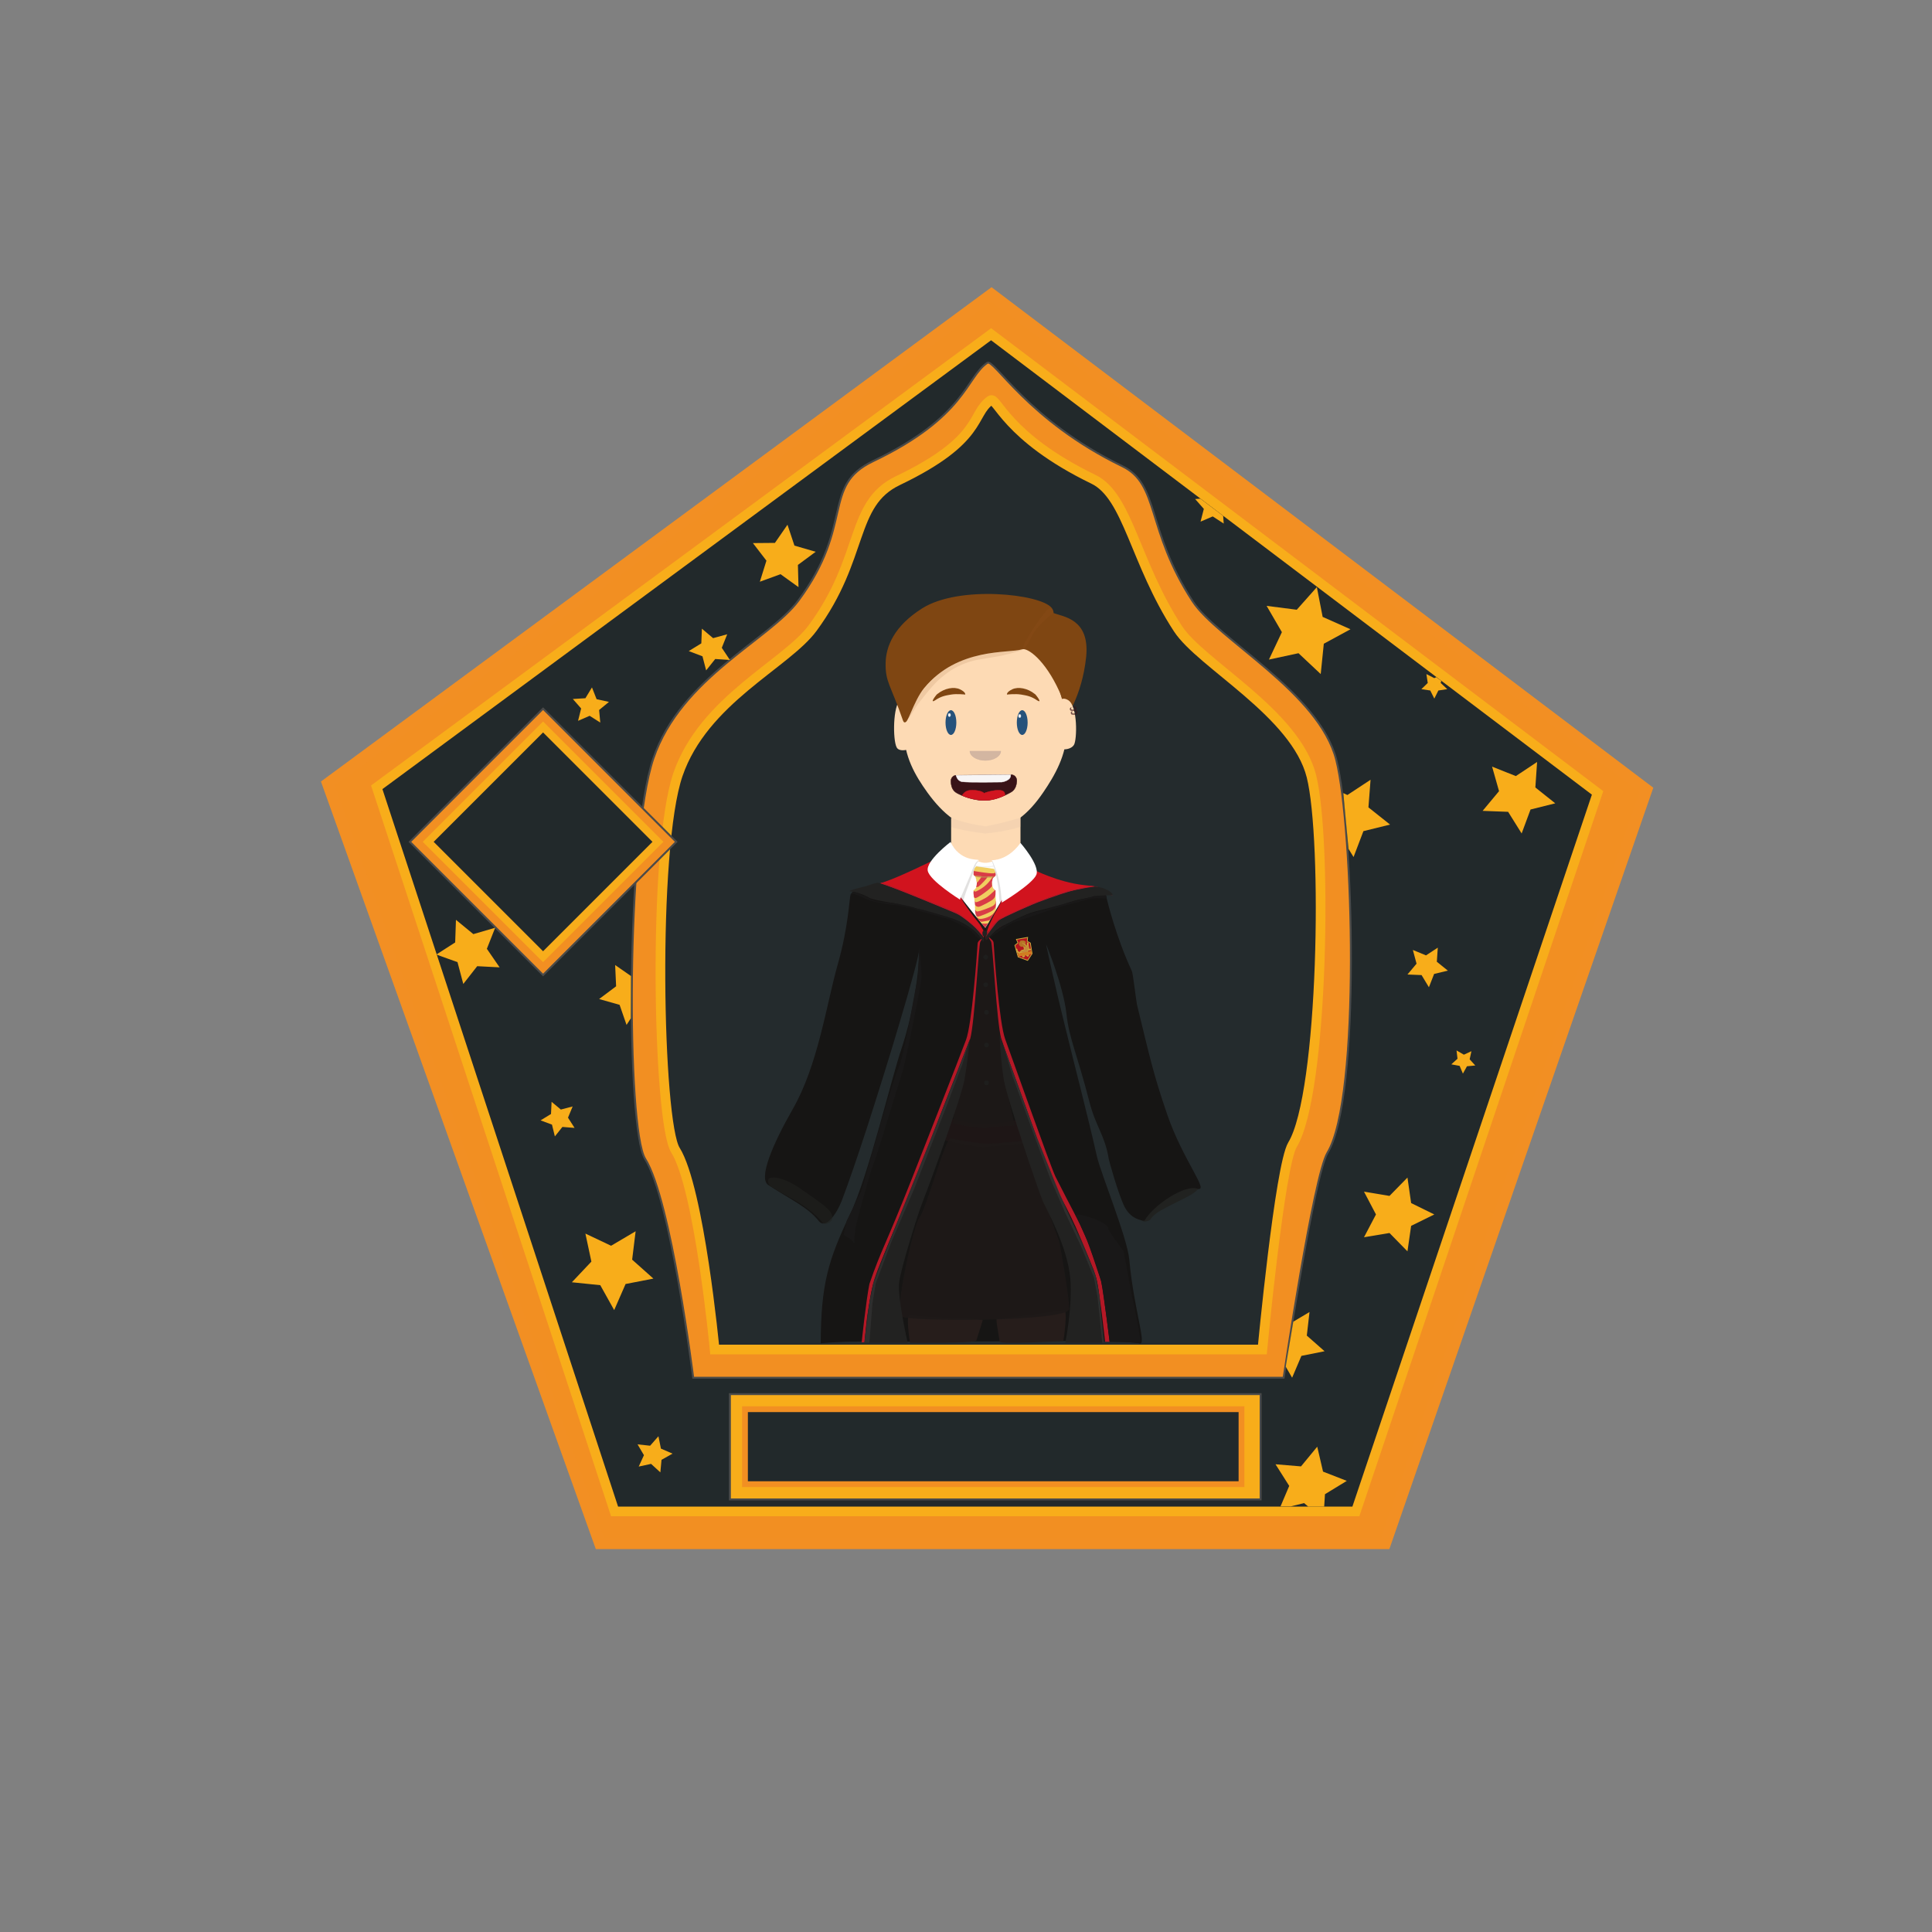 
<svg class='chococard' version="1.1" xmlns="http://www.w3.org/2000/svg" xmlns:xlink="http://www.w3.org/1999/xlink" x="0px" y="0px"
	 viewBox="0 0 1000 1000" style="enable-background:new 0 0 1000 1000;" xml:space="preserve">
<rect x="0" y="0" width="1000" height="1000" fill="#808080" stroke="none"/>
<style type="text/css">
	.st0{fill:#F28F22;stroke:#F28F23;stroke-width:6;stroke-miterlimit:10;}
	.st1{fill:#22292B;stroke:#F8AD1A;stroke-width:5;stroke-miterlimit:10;}
	.st2{fill:#F28F22;stroke:#4A4A49;stroke-miterlimit:10;}
	.st3{fill:#242B2D;stroke:#F8AD19;stroke-width:5;stroke-miterlimit:10;}
	.st4{fill:#F8AD1A;stroke:#4A4A49;stroke-miterlimit:10;}
	.st5{fill:#22292B;stroke:#F28F22;stroke-width:3;stroke-miterlimit:10;}
	.st6{fill:#F28F22;stroke:#4B4A49;stroke-miterlimit:10;}
	.st7{fill:#22292B;stroke:#F8AD1B;stroke-width:4;stroke-miterlimit:10;}
	.st8{fill:#F8AD1A;}
	.st9{fill:#212220;}
	.st10{fill:#161514;}
	.st11{fill:#261D1B;}
	.st12{fill:#1E1616;}
	.st13{opacity:0.88;fill:#1E1918;}
	.st14{opacity:0.86;fill:#1E1918;}
	.st15{fill:#D1131E;}
	.st16{fill:#B51826;}
	.st17{fill:#1C1B1A;}
	.st18{fill:#222221;}
	.st19{fill:#1E1E1C;}
	.st20{opacity:0.56;fill:#212220;}
	.st21{fill:#1E1E1D;}
	.st22{opacity:0.85;}
	.st23{fill:#D11520;stroke:#EDC441;stroke-width:0.4;stroke-miterlimit:10;}
	.st24{fill:#E2A040;stroke:#EDC441;stroke-width:0.4;stroke-miterlimit:10;}
	.st25{fill:#D18528;stroke:#D18529;stroke-width:0.4;stroke-miterlimit:10;}
	.st26{opacity:0.99;fill:#F28F23;}
	.st27{fill:#FDDAB4;}
	.st28{fill:#7F4612;stroke:#7F4612;stroke-miterlimit:10;}
	.st29{fill:#FFFFFF;}
	.st30{opacity:0.83;}
	.st31{fill:#D11520;}
	.st32{fill:#EDC440;}
	.st33{fill:#EDC440;stroke:#EDC441;stroke-miterlimit:10;}
	.st34{fill:#D11520;stroke:#D11520;stroke-miterlimit:10;}
	.st35{opacity:0.28;fill:#DDC2A8;}
	.st36{opacity:0.42;fill:#EAC8A7;}
	.st37{opacity:0.11;fill:#824716;}
	.st38{opacity:0.26;fill:#8E4D1B;}
	.st39{fill:#E2E1E0;}
	.st40{opacity:0.83;fill:#B71829;}
	.st41{opacity:0.74;fill:#B7192A;}
	.st42{fill:#B71829;}
	.st43{fill:#191818;}
	.st44{opacity:0.85;fill:#BF8651;}
	.st45{opacity:0.53;fill:#3A3A3A;}
	.st46{opacity:0.54;fill:#3A3A3A;}
	.st47{opacity:0.46;fill:#E2E1E0;}
	.st48{fill:#7F4612;}
	.st49{display:none;fill:#26527B;}
	.st50{fill:#391318;stroke:#391318;stroke-width:0.2;stroke-miterlimit:10;}
	.st51{fill:#D11520;stroke:#D11520;stroke-width:0.2;stroke-miterlimit:10;}
	.st52{fill:#F7F5F5;stroke:#F7F5F5;stroke-width:0.2;stroke-miterlimit:10;}
	.st53{display:none;fill:#491313;stroke:#491313;stroke-width:0.2;stroke-miterlimit:10;}
	.st54{display:none;fill:#F7F5F5;stroke:#F7F5F5;stroke-width:0.2;stroke-miterlimit:10;}
	.st55{opacity:0.67;fill:#BFA599;stroke:#BFA599;stroke-width:0.2;stroke-miterlimit:10;}
	.st56{fill:#26527B;}
	.st57{opacity:0.68;fill:#391318;}
</style>
<g id="Contour">
	<polygon class="st0" points="717,798.8 852.2,408.8 513.2,152.4 169.7,405.6 310.5,798.8 	"/>
	<polygon class="st1" points="701.8,782.3 826.9,410.4 513,173 195,407.5 318.1,782.3 	"/>
	<path class="st2" d="M511,187.8c3.4-2.4,21,29.8,69.9,53.5c19.3,9.3,12.2,32.8,36.4,69.9c12.8,19.7,65.6,47.1,74.4,82.3
		s12.8,174.6-4.6,203.2c-7.1,11.8-22.7,116.4-22.7,116.4H358.8c0,0-11.5-92.1-24.9-113.3c-9.7-15.5-9.9-165.6,4.3-207.3
		c14.3-41.8,60.2-61.5,75.1-81.7c29.1-39.4,11.8-59.3,38.6-72.1C500,215.7,500,195.3,511,187.8z"/>
	<path class="st3" d="M512.7,207.2c3.2-2.2,7.9,18.9,53.3,40.9c17.9,8.7,21.3,43,43.7,77.3c11.9,18.3,60.9,43.7,69.1,76.4
		s6.3,164.2-9.8,190.7c-6.6,10.9-15.6,106-15.6,106H369.9c0,0-7.9-83.5-20.3-103.2c-9.1-14.4-12-155.7,1.3-194.4
		s55.9-57.1,69.7-75.8c27-36.6,19.2-64.4,44.1-76.3C509.2,227.5,502.5,214.2,512.7,207.2z"/>
</g>
<g id="Cadre">
	<rect x="377.8" y="721.6" class="st4" width="274.7" height="54.5"/>
	<rect x="385.6" y="729.4" class="st5" width="257" height="38.8"/>
	
		<rect x="232.4" y="387" transform="matrix(0.707 -0.707 0.707 0.707 -225.757 326.432)" class="st6" width="97.5" height="97.5"/>
	
		<rect x="239.1" y="393.7" transform="matrix(0.707 -0.707 0.707 0.707 -225.757 326.432)" class="st7" width="84.1" height="84.1"/>
</g>
<g id="Calque_9">
	<polygon class="st8" points="297.4,583.8 291.1,583.3 287.2,588.2 285.7,582.1 279.8,579.9 285.2,576.6 285.5,570.3 290.3,574.3 
		296.4,572.7 294,578.5 	"/>
	<polygon class="st8" points="317.9,678.1 310.7,665.2 296,663.7 306.1,653 303,638.5 316.3,644.8 329,637.3 327.2,652 338.2,661.8 
		323.8,664.6 	"/>
	<polygon class="st8" points="739.6,511 735.8,504.7 728.5,504.4 733.2,498.8 731.3,491.7 738.1,494.5 744.2,490.5 743.7,497.8 
		749.4,502.4 742.3,504.1 	"/>
	<polygon class="st8" points="728.5,609.5 730.4,622.7 742.4,628.6 730.4,634.5 728.5,647.7 719.2,638.2 706,640.4 712.2,628.6 
		706,616.8 719.2,619 	"/>
	<polygon class="st8" points="683.6,348.9 672.1,338.1 656.8,341.4 663.5,327.2 655.6,313.6 671.2,315.6 681.6,303.9 684.6,319.3 
		699,325.7 685.2,333.2 	"/>
	<polygon class="st8" points="787.6,431.4 780.6,420.2 767.4,419.7 775.9,409.5 772.3,396.8 784.6,401.7 795.6,394.4 794.7,407.6 
		805,415.8 792.2,419 	"/>
	<polygon class="st8" points="393.3,301.1 396.7,290.2 389.7,281.1 401.1,281 407.6,271.6 411.2,282.4 422.2,285.6 413,292.4 
		413.3,303.9 404,297.2 	"/>
	<polygon class="st8" points="310.7,374 305.2,370.5 299.2,373.1 300.8,366.7 296.5,361.8 303,361.4 306.4,355.8 308.8,361.9 
		315.2,363.3 310.1,367.5 	"/>
	<polygon class="st8" points="377.8,341.6 370.2,341.1 365.5,347 363.6,339.7 356.5,337 363,333 363.3,325.4 369.1,330.3 
		376.4,328.3 373.6,335.3 	"/>
	<polygon class="st8" points="341.8,762.1 337,757.7 330.6,759.1 333.3,753.2 330,747.6 336.5,748.3 340.8,743.4 342.1,749.8 
		348.1,752.4 342.4,755.6 	"/>
	<polyline class="st8" points="226.1,493.9 235.6,487.8 236,476.1 245,483.5 256.3,480.2 252,491.1 258.6,500.7 247,500.1 
		239.8,509.3 236.8,498 226.2,494.2 	"/>
	<polyline class="st8" points="326.5,527.1 324.3,530.5 320.7,520.1 310.1,517.1 318.9,510.5 318.4,499.5 326.6,505.2 	"/>
	<polyline class="st8" points="669.4,684.1 677.8,679.1 676.4,691.3 685.6,699.4 673.6,701.8 668.8,713.1 665.5,707.4 	"/>
	<polyline class="st8" points="677.1,779.8 675,778 668.1,779.7 664.6,779.7 662.8,779.7 667.3,769.1 660.2,757.9 673.4,759 
		681.8,748.8 684.8,761.7 697.1,766.5 685.8,773.4 685.4,779.8 	"/>
	<polyline class="st8" points="695.3,410.5 697.4,411.5 709.4,403.6 708.3,417.9 719.5,426.8 705.7,430.2 700.6,443.6 698,439.4 	
		"/>
	<polyline class="st8" points="746,352.4 745.7,353.5 749.1,356.7 744.5,357.4 742.4,361.6 740.3,357.4 735.7,356.7 739,353.5 
		738.3,348.9 742.4,351 743.4,350.5 	"/>
	<polyline class="st8" points="633.1,267 633.4,271 627.7,267.3 621.4,270 623.1,263.4 618.6,258.3 621.3,258.1 	"/>
	<polygon class="st8" points="763.6,551.5 759.3,551.9 757.2,555.7 755.5,551.7 751.2,550.9 754.4,548 753.9,543.7 757.7,545.9 
		761.6,544.1 760.7,548.3 	"/>
</g>
<g id="Drawing_robe">
	<path class="st9" d="M595.3,631.4c2.5-3.8,5.3-4.9,19.4-12c4.5-2.3,9.8-6.9,1.9-5.5s-28.7,9.6-27.3,15.1S595.3,631.4,595.3,631.4z"
		/>
	<path class="st10" d="M535.4,450.5c0,0,7.3,11.8,15.5,11.3c5.6-0.3,20.1-5.9,21.6,1.7c0.5,2.7,5.3,21.9,13.3,39
		c0.7,1.5,2.3,15.9,2.7,17.5c6.8,27.9,8.5,36,15.6,56.7c8.3,24.3,22.7,40.9,15.3,38.5c-6.3-2-22.4,8.5-27,16.6c0,0-6.7,0.1-10.4-7.3
		c-3.3-6.7-7.9-23.5-8.1-24.6c-2.1-12.6-6.6-16.4-10-29.5c-6.6-25.7-10.5-32.7-11.9-45.6c-1.6-14.6-10.6-36.2-10.6-36.2
		S545,506,551.7,533c4.2,17.3,11.5,45.2,16,65.3c2,8.9,15.7,42.1,16.8,53.5c2.5,27.1,9.5,45.2,5.1,43.5c-0.9-0.4-15.3-1.3-36.6-1.2
		c-32.9,0.2-80.9,0.4-107.8,0.3c-12.4,0-20.4,0.9-20.4,0.9c0.1-30.5,3.9-43.2,15.1-66.6c9.7-20.1,21.4-70.7,27-86.8
		c9.9-30.6,8.8-54.8,9-51.5c0.2,2.6-4.4,19.3-10.7,40.4c-4.8,16.2-10.7,35-16.1,51.8c-5.2,16-10.1,30.3-13.5,39.1
		c-2.2,5.8-8.1,15.1-11.9,10.2c-5.5-6.9-12.9-10.1-26-18.5c-5.3-3.4,2.1-20.9,12.6-39.3c13.1-22.8,17.4-54,23.3-74.9
		c5.6-19.6,6-34.2,6.6-35.9c1.8-5.1,11.6-1.3,20.3-3.3c8.2-1.9,18.9-11.9,18.9-11.9"/>
	<path class="st11" d="M516,682.8c0,0,32.2-3.9,34.6-4.7c2.4-0.8-0.2,16-0.2,16s-32.8,1.9-33,0.3C517.3,692.9,515.1,681.8,516,682.8
		z"/>
	<path class="st12" d="M492.7,579c0,0-0.9,0.7-1.6,2c-0.7,1.3-2.5,7.3-2.5,8.7c0,1.1,12.7,3.1,16.9,3.9c1.3,0.2,2.5,0.3,3.8,0.2
		l20.7-1.9c0,0-1.6-12.9-2.8-12.5c-1,0.4-8.7,2-12.9,2.3c-1,0.1-10.9-0.2-11.8-0.3L492.7,579z"/>
	<path class="st11" d="M508.5,683c0,0-35.1-1.5-37.5-2.2c-2.4-0.8,0,14.2,0,14.2s34.2,0.4,34.4-1.2C505.7,692.3,509.4,682,508.5,683
		z"/>
	<path class="st13" d="M492.1,589.2c0,0,13.5,2.8,19.2,2.7c5.6-0.1,18-1.3,18-1.3s18.2,49.7,18.9,51.9c0.6,2.2,5.2,28.3,5.2,35
		s-84.1,6.8-87.2,3.8c-3.1-2.9,6.5-47.2,9.8-51.3C479.3,625.9,489.7,588,492.1,589.2z"/>
	<path class="st14" d="M493.5,581.6c0,0,12.6,2.8,18.3,2c5.7-0.8,13.5-1,13.5-1s-5.9-24.3-5.6-28.7c0.3-4.3-1.9-19.9-1.9-22.9
		s-3.7-35.6-3.7-35.6l-0.7-8.2c0,0-1.7-2.6-2-2.6c-0.4,0.1-4.9,1.7-5,2.6s-1.3,15.8-2.1,20.1c-0.8,4.3-1,25.9-2.3,28.2
		c-1.3,2.3-3.2,16.1-3.8,19.8S492.3,581.3,493.5,581.6z"/>
	<path class="st15" d="M481.8,445.9c0,0-16.3,8-23.8,10.5c-7.5,2.6-5.6-0.1-13.5,5c5.3,0.2,12.5,1.4,28.4,7.9
		c11,4.5,25.4,2,35.3,16.7c2.1,3.1,0.5-8.4,0.5-8.4L481.8,445.9z"/>
	<path class="st15" d="M535.1,450.2c0,0,12.6,6.4,25.7,7.9c10.7,1.2,6.3,0.5,15,5.2c-4.4-0.2-15.7-2.5-31.1,4.2
		c-14.9,6.5-27.1,9.5-33.7,18.5c-1.7,2.3,0-7.4,0-7.4l5.1-13.9L535.1,450.2z"/>
	<path class="st16" d="M513.6,486.6c0.4,0.4,0.7,1,0.7,1.6c0.4,6.2,2.9,41.3,6,49.7c3.4,9.2,23.3,65.5,26,71.1
		c8.6,17.1,11.8,22.3,15.4,30.7c2.5,5.8,5.2,14.4,8.2,23.3c1.8,9,4.4,31.5,4.4,31.5h-2.3c0,0-2.8-26.1-4.6-33
		c-0.9-3.6-4.5-12-8.2-20.8c-6.2-15.1-14.8-29.1-15.1-30.5c-0.5-2.3-25.4-70.7-25.9-72.7c-2.3-8.5-4.4-48.9-5.2-50.1
		C511.4,484.9,511.1,484.1,513.6,486.6z"/>
	<path class="st16" d="M506.7,487c-0.4,0.4-0.7,1-0.7,1.6c-0.4,6.2-2.9,41.3-6,49.7c-3.4,9.2-25.7,65.8-27.9,71.5
		c-7,17.7-10.7,26.3-14.3,34.7c-2.5,5.8-4.8,11.3-7.8,20.1c-1.8,9-4,30.2-4,30.2h1.5c0,0,2.3-25.2,4.9-31.3
		c0.9-3.6,3.3-9.6,6.9-18.5c6.2-15.1,14.6-33.8,14.9-35.3c0.5-2.3,27.4-70.1,28-72.1c2.3-8.5,4.4-48.9,5.2-50.1
		C508.9,485.2,509.2,484.4,506.7,487z"/>
	<path class="st17" d="M509,481.6c0,0,0.4,0.4,0.4,0.8c0,0.4,0.3-2.9-0.2-3.4c-0.5-0.6-4.9-6.4-5.5-7c-0.5-0.6-5.9-7-5.9-7
		s-0.5-0.2,0.3,1.1c0.7,1.2,5.1,7.4,5.9,8.4c0.9,1.1,3.4,4.1,3.7,4.9C508.1,480.1,509,481.6,509,481.6z"/>
	<path class="st18" d="M448.2,458.7c0,0-10.9,2.5-7.9,2.7c1.9,0.1,6.5,1.4,9.5,3.2c3.2,1.9,17.3,3,24.6,5.6c8.4,3,17.9,3.9,25.2,8.3
		c6.7,4.1,8.1,6.9,8.9,8.5c0.8,1.6,0.8-1.7,0.8-1.7s-7-9.6-15.7-13.1c-4.5-1.8-14.4-6-23.2-9.5c-8.2-3.3-15.4-6-16.4-5.8
		C452.1,457.3,448.2,458.7,448.2,458.7z"/>
	<path class="st18" d="M566,463.9c0.2-0.1,0.3-0.1,0.5-0.1c3.6-0.3,6.8-0.4,8.5-0.4c2.7,0.1-1.5-3.8-7.6-4.5
		c-4.3-0.5-19.1,3.7-24.5,5.7c-4.8,1.8-24.3,10-27.1,12.5c-2.8,2.6-6.2,7.7-5.6,9.4c0.3,0.9,5.1-5.7,8.2-7s11.3-6.1,16.9-7.6
		c5.6-1.5,13.3-3.2,18.8-5.1C559.3,465.1,563.6,464.9,566,463.9z"/>
	<path class="st19" d="M511,478.6c0,0-0.8,3.3-0.7,3.7s0.5,0,0.5,0s1-3.1,1.4-3.9s2.7-5.8,3.1-6.2c0.4-0.5,2.4-4.6,2.6-4.7
		s0.5-1.7-0.7-0.2c-1.2,1.5-6.4,10.9-6.4,11C510.8,478.4,511,478.6,511,478.6z"/>
	<path class="st18" d="M508.5,482.9c0,0-0.1,1.4,0.4,1.6c0.5,0.3,1.4,0.3,1.7-0.3c0.3-0.6,0.5-2.1,0.2-2.3c-0.3-0.3-1.6-0.4-2,0
		C508.5,482.3,508.5,482.9,508.5,482.9z"/>
	<path class="st20" d="M397.8,610.2c0,0-0.9,2.4,1.1,3.8c3.5,2.3,10.8,6.3,13.3,7.7c2.5,1.4,10.8,7.1,13.3,10.9
		c1.3,1.9,5.3,0.4,5.3-2.3c0-2.2-1-4.2-8.3-9.3c-6.8-4.8-11.5-8.4-16.3-10.2C402.1,609.2,399.1,609.1,397.8,610.2z"/>
	<path class="st18" d="M447.4,695h22.4c0,0-5.4-23.6-4.4-31.3c1-7.7,9.8-35.7,11.6-40.1s20.5-54.9,22.2-64.7c1.7-9.9,2.8-21,2.8-21
		l-20,51.1l-11.8,29.3l-15.9,39c-1.8,5-2.1,5.9-2.3,6.8c-0.8,3.6-2.8,13.7-3.5,20.3C447.6,692.5,447.4,695,447.4,695z"/>
	<path class="st18" d="M571.5,695h-20.1c0,0,3.8-18.8,2.6-33.1c-1.5-17-12.4-35.9-14.3-40.3c-1.9-4.4-18.4-52.7-20.1-62.6
		c-1.7-9.9-2.2-23.3-2.2-23.3l19.4,53.4l11.8,29.3l17.3,38.5c1.8,5,2,6.8,2.2,7.8c0.8,3.6,1.5,13.3,2.3,19.8
		C571.3,692.5,571.5,695,571.5,695z"/>
	<circle class="st21" cx="510.2" cy="495.4" r="1.2"/>
	<circle class="st21" cx="510.2" cy="509.7" r="1.2"/>
	<circle class="st21" cx="510.6" cy="524" r="1.2"/>
	<circle class="st21" cx="510.6" cy="540.9" r="1.2"/>
	<circle class="st21" cx="510.6" cy="560.5" r="1.2"/>
</g>
<g id="Plastron" class="st22">
	<path class="st23" d="M526.1,486.2l5.8-1c-0.1,1.1-0.2,2-0.2,2l1.6,0.9l0.9,5.5l-2.3,3.5l-4.9-1.8l-1.7-6l1.6-1.3L526.1,486.2z"/>
	<path class="st24" d="M530,487.8c0.2,0.1,0.3,0.1,0.4,0.3c0.1,0.2,0,0.4,0.1,0.6c0.1,0.3,0.4,0.4,0.5,0.7c0.1,0.1,0.1,0.3,0.3,0.3
		c0.1,0,0.2,0,0.3-0.2c0.1-0.1,0.1-0.2,0.1-0.3c0-0.3,0-0.9,0-1.2c0.2-0.1,0.3,0.1,0.5,0.2c-0.1,0.7,0,1.4,0.2,2.1
		c0.1,0.3,0.1,0.7-0.1,0.9c0.2,0,0.4,0.1,0.6,0.1c0.1,0,0.3-0.2,0.4-0.1s0.1,0.4,0,0.5c-0.3,0-0.6,0.1-0.9,0.1c-0.1,0-0.1,0-0.2,0
		c-0.1,0-0.1,0.2-0.2,0.3c0,0.3-0.1,0.5,0,0.8c0.1,0.1,0.1,0.3,0.1,0.5c0,0.1,0.3,0.5,0.2,0.7c0,0.4,0.3,0.8-0.3,0.8
		c-0.1,0.1-0.2,0-0.3-0.1c-0.5-0.5-0.9-0.9-1.4-1.4c0,0.7,0.4,2.1-0.9,1.9c-0.1-0.7-0.2-1.4-0.4-2.1c0-0.1-0.1-0.2-0.1-0.2
		c-0.1-0.1-0.3-0.1-0.5,0s-0.2,0.3-0.4,0.3c-0.2,0.1-0.4,0.1-0.6,0.1c-0.2-0.1-0.4-0.2-0.6-0.4c-0.5-0.5-0.9-1.7-0.6-1.8
		c0.3-0.1,0.2,0.5,0.3,0.8c0.1,0.1,0.3,0.5,0.4,0.6c0.3,0.2,0.5,0.3,0.8,0.3c0.1,0,0.4-0.2,0.5-0.2c0.1-0.1,0.1-0.3,0.2-0.4
		c0.2-0.3,0.5-0.4,0.8-0.5c0.2,0,0.5,0,0.7-0.1c0.1-0.1,0.2-0.2,0.2-0.4c0.1-0.5,0-1.1-0.4-1.4c-0.1-0.1-0.3-0.2-0.5-0.3
		c-0.3-0.2-0.7-0.4-1-0.6c-0.2-0.1-0.3-0.2-0.4-0.4c0-0.1,0.1-0.3,0.2-0.4C528.7,487.7,529.5,487.6,530,487.8z"/>
	<path class="st25" d="M530.2,488.3c0.2-0.1,0.4-0.2,0.5-0.4c0.1-0.2,0.2-0.3,0-0.4c-0.1-0.2-0.5-0.3-0.7-0.4
		c-0.3-0.2-1-0.1-1.3-0.1c-0.5,0-0.6,0.4-0.9,0.8c-0.1,0.2-0.2,0.4-0.2,0.6c0,0.1,0,0.2,0,0.3c0,0.3,0.2,0.5,0.4,0.7
		c0.1,0.1,0.2,0.2,0.3,0.3c0.2,0.1,0.4,0.1,0.6,0.1c0.6,0,1.2-0.1,1.8,0.1c0-0.1,0-0.2-0.1-0.3c-0.1-0.1-0.2-0.1-0.3-0.2
		c-0.3-0.2-0.6-0.4-0.9-0.6c-0.1-0.1-0.3-0.2-0.4-0.4s-0.2-0.2-0.2-0.4c0.2,0,0.4-0.3,0.6-0.3c0.1,0,0.2-0.1,0.3,0
		c0.1,0.1,0.2,0.2,0.2,0.4C530,488.3,530.2,488.1,530.2,488.3z"/>
	<path class="st26" d="M531.6,492.7c0.7-0.1,1.5-0.4,2.2-0.6c0.1,0.6,0.2,0.9,0.2,1.4c-0.2,0.1-0.3,0.3-0.5,0.4
		c-0.2,0.1-0.4,0.1-0.6,0.2c-0.3,0.1-0.5,0.2-0.8,0.2c-0.2,0.1-0.6,0.1-0.8,0.1c-0.2,0-0.4,0.1-0.6,0.1c-1.2,0.2-2.2,0.3-3.5,0.6
		c-0.1-0.2-0.1-0.5-0.2-0.7c-0.1-0.3-0.2-0.7-0.2-0.7s0.4-0.2,0.7-0.2c0.2-0.1,1.3-0.3,2.2-0.5C530.2,492.9,531.1,492.8,531.6,492.7
		z"/>
</g>
<g id="Drawing">
	<path class="st27" d="M552.1,378.4c0,12.3-6.1,22.9-12.1,31.7c-7.7,11.3-16.9,19.4-30,19.4c-12.6,0-22.2-8.6-29.9-19.2
		c-6.5-9-12.2-18.9-12.2-31.8c0-28.2,18.8-51.1,42.1-51.1S552.1,350.2,552.1,378.4z"/>
	<path class="st27" d="M471.9,362.7c0,0-3.5-4.2-6.5,0.1c-3.5,4.8-3.2,22.4-0.9,24.6c2.3,2.3,8.4-0.4,8.4-0.4"/>
	<path class="st28" d="M530.9,333.7c2.7,0.4,17.7-12.7,13.1-18.7c-5.5-7-47.4-11.7-66.4,0.3c-14.6,9.2-18.5,19.6-18.7,27.7
		c-0.2,10,2.4,10.8,9,29.9c1.1,3.3,4.2-9.9,10-17c17.7-21.5,44.2-18.1,51-20.3c3.2-1.1,12.4,5.7,19.8,21.9
		c3.4,7.4,1.9,14.9,1.9,14.9s9-11.9,11.1-32.5c1.9-19.3-11.4-20.1-16.8-22.2"/>
	<path class="st27" d="M547.7,386.3c0,2.1,6.4,2.3,8.2-0.8c1.6-2.7,2-20.1-3-23.1c-5-3.1-6.6,4.2-6.6,4.2"/>
	<path class="st27" d="M528.2,422.7v16.2c0,0-7,10-17.6,10.1c-10.6,0-18.3-11.8-18.3-11.8v-13.9"/>
	<path class="st29" d="M503.4,447.4c0,0-6.7,15.1-6.7,16c0.1,0.9,13.3,16.9,13.3,16.9l9.7-16.4l-4.3-16.4H503.4z"/>
	<path class="st29" d="M492,435.8c0,0-12.8,9.7-11.8,14.9s16.8,15,16.8,15s0-0.6,0.3-1.5c1.5-4.5,6.4-17.7,8.5-18.6
		c0.8-0.3,1.3-0.1,0.6-0.5C505.6,444.7,496.8,445.8,492,435.8z"/>
	<path class="st29" d="M528.2,436.3c0,0,10.2,11.6,8.2,16.5c-2.1,4.9-17.9,14.4-17.9,14.4s0-2.3-0.2-3.7c-0.8-5.9-3.2-17.9-5.2-18.2
		C511.3,445,520.6,446.9,528.2,436.3z"/>
	<path class="st29" d="M502.4,447c0,0,1.8,1.9,6.5,2.3c4.7,0.4,7.9-1.6,7.9-1.6l-0.9-2.7c0,0-3.7,1.8-6.3,1.6s-5-1.5-5.6-1.6
		C503.4,444.9,502.4,447,502.4,447z"/>
</g>
<g id="Tie" class="st30">
	<polygon class="st31" points="508,477.8 509.1,479.2 510,480.2 510.9,478.6 511.6,477.5 	"/>
	<path class="st32" d="M506.4,475.9c0,0,0.3,0.4,0.3,0.4l1.2,1.4l0.3,0.3c0,0,1.2,0.1,1.7,0.1s1.6-0.2,1.6-0.2l0.7-1.3l0.6-1.1
		c0,0-1.6-0.1-2-0.1C510.4,475.4,506.4,475.9,506.4,475.9z"/>
	<path class="st31" d="M505.6,474.9l0.3,0.5c0.1,0.2,0.6,0.7,0.8,0.9l0.5,0.5c0.3,0.2,0.6,0.3,1,0.3l3.7-0.7c0.4-0.1,0.9-0.7,1.1-1
		l1.1-1.8c0,0,0.7-1.1,0.7-1.1l0.6-1l0.1-0.5l-1.4,0.4L505.6,474.9z"/>
	<path class="st33" d="M514.4,468.2c0,0,0.5-0.7,0.6,0.9c0.1,1.9-0.1,2.2-1.5,3.7c-1.4,1.5-6.2,2.9-7,2.1c-1.3-1.3-1-2.8-0.9-2.1
		c0,0-0.3-0.1,0.2-0.5C506.2,471.9,514.4,468.2,514.4,468.2z"/>
	<path class="st34" d="M514.7,466.2c0,0,0.4,0.4,0.3,1.9c-0.1,1.4-0.3,1.7-1.3,2.6c-0.8,0.8-7.4,3.6-7.8,3.2c-0.7-0.9-0.7-2.5-0.7-3
		C505.3,470,514.7,466.2,514.7,466.2z"/>
	<path class="st33" d="M514.2,463.5c0,0,0.5-0.7,0.6,0.9c0.1,1.9,0.5,3.1-1.2,4.1c-1.8,1-6.6,2.7-7.7,2.8c-1.1,0.1-0.7-3-0.7-3
		s-0.1-0.4,0.4-0.8S514.2,463.5,514.2,463.5z"/>
	<path class="st34" d="M514.1,460.6c-2.1,1.2-8.8,5.1-9,5.2c-0.2,0.1,0,1.3,0,2s0.4,0.9,1.3,1.1c0.6,0.1,6.7-3.1,7.4-3.9
		c0.9-1,1-1.4,1-2.8c0-0.4,0-0.7,0-1C514.5,461.1,514.3,460.9,514.1,460.6z"/>
	<path class="st33" d="M513,457.7c-2.3,1.3-6.9,4.1-7.6,4.9c-1.1,1.1-0.7,1.6-0.4,3.8c0.1,0.4,2.4-0.7,4.6-1.9
		c2-1.1,3.7-2.9,4.6-3.7C513.5,459.9,513,458.8,513,457.7z"/>
	<path class="st34" d="M513.2,455.4c-0.1-1,1.5-2.5,1.5-2.5s-2.2,1.9-2.5,2.2s-5.1,5.8-6.7,5.8c-1.1,0-1.4,0.2-0.9,3.3
		c0.1,0.5,2.1-0.6,4.8-2.6c2.1-1.5,3-2.4,3.6-3.1C512.8,457.5,512.9,456.4,513.2,455.4z"/>
	<path class="st33" d="M512.9,453c-0.7-0.3-1.3,0.4-1.3,0.4s-1.1,0.6-2.6,2.2c-0.8,0.8-1.9,1.4-2.8,2c-0.1,1.3-0.6,2.6-1.6,3.4
		c0.2,0.1,0.6-0.2,1.5-0.6c3.5-1.8,5.4-4.1,6.6-5.8C513.5,453.4,513.6,453.3,512.9,453z"/>
	<path class="st34" d="M507.6,452.8c0,0.4-0.3,1.7-0.8,2.5c-0.2,0.3-0.5,0.5-0.8,0.7c0.2,0.9,0.1,1.8-0.1,2.7c0.1,0,0.1-0.1,0.2-0.1
		c1.2-0.9,4.6-4.5,4.6-5C510.7,453,507.6,452.3,507.6,452.8z"/>
	<path class="st33" d="M506,455.8c0.7-0.9,1.6-2.1,1.6-2.3c0.1-0.5-2.8-1.2-3-1c0,0,1,1.1,1,2.2C505.7,455,505.9,455.4,506,455.8z"
		/>
	<path class="st34" d="M504.7,450.8c0,0,9.5,1.2,9.9,1.1c0.5-0.1,0.4,1.1,0.2,1.2s-10.4,0-10.4-0.4
		C504.5,452.2,504.2,450.9,504.7,450.8z"/>
	<path class="st33" d="M505.6,448.9l8.6,1.3c0,0,0.2,0.2,0.5,1.1c0.3,0.9-10.2-0.9-10.2-0.9l0.5-1
		C505.5,449.2,505.3,448.8,505.6,448.9z"/>
</g>
<g id="Calque_6">
	<path class="st35" d="M492.4,423.3c0,0,7.1,3,17.6,4.4c9.7-1.7,18.2-4.5,18.2-4.5l0,4.7c0,0-6.1,2.3-18,3.5c-0.2,0-0.4,0-0.5,0
		c-10.5-1.3-17.3-3.2-17.3-3.2V423.3z"/>
	<path class="st36" d="M506.4,445.7c0,0,0,0,0-0.1c0-0.1,0,0,0.1-0.1c-0.2,0-0.4,0.1-0.4,0.1L506.4,445.7z"/>
	<path class="st37" d="M469.2,373.3c0,0,2.4-6.3,5.4-11.6s10.1-12.5,14-14.8c3.8-2.3,10.1-6.5,17.9-7.6c3.2-0.5,5.3-1.1,8.3-1.5
		c4.4-0.6,9.2-0.9,10.6-1.1c2.4-0.3,4.5-1,4.5-0.7c0,0.2-4.3,1.7-10.3,3.1c-5.6,1.3-13.1,2-17.4,3.3c-7.1,2.3-10.7,4.8-15.1,8.4
		c-2.3,1.9-5.6,5.3-12.1,13.8c-1.4,1.9-3.3,5.3-4,6.4C470.1,372,469.2,373.3,469.2,373.3z"/>
	<path class="st38" d="M545,317.4c0,0-8.1,6-10.8,11.6c-2.8,5.6-4.7,8-4.5,5.7s11.6-19.8,13.7-19.9C545.5,314.8,545,317.4,545,317.4
		z"/>
	<path class="st36" d="M513.7,445.8c0,0-0.2-0.3-0.4-0.5c-0.2-0.1-0.3-0.1-0.4-0.1c-0.1,0,0.3,0,0.4,0.3c0.1,0.3,0.2,0.4,0.2,0.4
		L513.7,445.8z"/>
	<path class="st39" d="M498.6,466.1c0-0.1,0.8-2.7,1.6-4.9c0.9-2.6,2.4-6.2,3.4-9.1c1-2.9,0.6-2.1,1-3.2c0.2-0.4,0.4-1.4,1-2.1
		c0.4-0.5,0.6-0.9,0.7-1c-0.2-0.1-0.3-0.1-0.3-0.1s-0.1,0-0.3,0.2c-0.3,0.3-0.5,0.5-0.8,0.9c-0.1,0.2-1.3,2.4-2.1,4.7
		c-0.8,2.3-1.8,4.2-2.7,6.5c-1.5,3.7-2.8,6.4-2.9,6.6C497.7,464.8,498.6,466.1,498.6,466.1z"/>
	<path class="st39" d="M517.6,467.4c-0.5-0.6-0.3-4.5-1-8.9c-0.4-2.6-1-5.6-1.5-7.5c-0.4-1.6-0.6-2.4-0.7-2.5
		c-0.1-0.4-0.2-0.7-0.4-1.2c-0.1-0.3-0.5-1.1-0.6-1.2c0.2-0.1,0.4-0.1,0.4-0.1s0.1,0.2,0.3,0.6c0.1,0.3,0.4,0.8,0.5,1.3
		c0.1,0.2,0.6,1.5,1.3,3.5c1.1,3.4,1.3,4.8,1.8,7.8c0.5,3,0.7,6.8,0.7,6.8C518.2,466.2,517.6,467.4,517.6,467.4z"/>
	<path class="st40" d="M497,465.7c0,0,1.2,0.1,1.3,0.4c0.1,0.3,0.3,0,0.3,0s-1.2-1.6-1.3-1.6S497,465.6,497,465.7z"/>
	<path class="st41" d="M517.9,467.3l0.6-0.2l0-1.2c0,0-1,1.4-0.8,1.4S517.9,467.3,517.9,467.3z"/>
	<path class="st42" d="M455.8,457.1l12.5,4.6l16.9,6.9c0,0,10.2,4.3,10.8,4.6s7.9,5.6,10,8.1s2.9,3.4,2.9,3.4s-1.8-3.3-2.6-4.1
		c-0.8-0.8-8.1-6.6-9.9-7.8c-1.9-1.2-11.6-5-11.8-5c-0.2,0-16.3-6.6-16.3-6.6l-11.4-4.3L455.8,457.1z"/>
	<path class="st42" d="M566.7,458.8c0,0-9,1.4-13.5,2.7c-4.5,1.3-16.9,5.8-18.4,6.5c-1.4,0.6-15.8,6.8-17.7,8.3
		c-1.9,1.5-6.6,8.4-6.6,8.4s1.8-3.6,2.3-4.5c0.5-0.9,3.4-4.2,4.3-4.6c0.8-0.5,17.5-8.2,17.5-8.2l18.1-6.4l11.9-2.5L566.7,458.8z"/>
	<path class="st43" d="M438.3,631.8l7.6-15.4l4.2-14.8c0,0,12.3-43.5,15.1-49.2c2.9-5.7,8.9-43.7,9.5-44.3c0.6-0.5,1-17.6,1-17.6
		s1.9,12.7,1.1,17.3c-0.7,4.6-7.9,41.5-9.8,47.3s-13.8,45.3-14.6,46.6c-0.9,1.4-9,29.5-9.7,34.9c-0.7,5.4-0.3,7.8-0.9,6.5
		c-0.5-1.4-5.1-3.9-5.1-3.9L438.3,631.8z"/>
	<path class="st43" d="M578.1,642.8c0,0,3.3,4.5,3.4,4.8c0.9,3.2,4.2,23.6,4.8,25.2c0.6,1.7,4.5,21.9,3.8,22.2
		c-0.6,0.3-6.1-0.4-7.5-0.4c-1.4,0-8.2,0-8.2,0s-3.1-23.7-3.9-28.9c-0.8-5.2-6.5-20.6-7.5-23c-1-2.4-5.6-12.2-5.9-13.8
		c-0.3-1.6,16.5,3.5,16.5,6.9C573.6,637.1,578.1,642.8,578.1,642.8z"/>
	<path class="st43" d="M507.9,485.8c0,0-3.2-3.9-4.9-5.1s-7.2-4.5-11-5.6c-3.8-1.1-14.8-4.7-17.3-4.8c-2.5-0.2-10.3-2.9-13.2-3
		c-2.9-0.1-8.8-0.6-10.6-1.8c-1.8-1.2-8.5-4.3-9.2-3.8c-0.6,0.4-1.5,1.4-1.5,1.4s1.2-0.4,1.9-0.4c0.7,0.1,7.4,3.1,8.4,3.5
		c1,0.4,10.7,2.3,11.3,2.1s11.4,1.9,12.6,2.6s15.7,4.5,16.6,4.8s11.1,5.3,11.6,6.1c0.5,0.8,4.5,4.6,4.5,4.6L507.9,485.8z"/>
	<path class="st43" d="M572.5,463.6c0,0-2.7-0.3-7.4,0.7c-4.8,1-15.3,3.7-19.7,5.2c-2.2,0.8-6.7,1.7-11.2,3.1
		c-4.6,1.5-9.2,3.4-11.1,4.8c-1.6,1.1-3.8,1.7-5.7,3c-2.7,1.8-5,4.3-4.9,4.6c0.1,0.5,0.3,0.1,0.3,0.1s8.9-6.4,11.3-7.4
		c2.4-1,20.4-6.9,21.7-7.4c1.3-0.5,18.3-5.2,19.7-5.3c1.4-0.2,7.4,0,7.4,0L572.5,463.6z"/>
	<path class="st44" d="M504.1,453.1c-0.2,0.1,2.1,0.4,3.9,0.5c1.7,0,4.4,0.1,5.4,0.1c1.3,0,1.9-0.2,1.9-0.2l-1,0.7c0,0-0.9,0-2.5,0
		c-1.6,0.1-3.5,0.1-4.8-0.1c-1.2-0.1-1.7-0.3-2.2-0.4L504.1,453.1z"/>
	<polygon class="st45" points="450,674.5 452.1,664.1 460.4,642.6 471.5,615.3 488.6,572.4 501.7,538.9 498.2,550.6 489.8,572.9 
		472.9,616 461.3,643 453.3,664.2 451.6,674.5 450,695 447.4,695 	"/>
	<polygon class="st46" points="571.5,695 570.2,682.8 569.2,671.4 567.1,660.3 560.7,644.1 552.1,626.1 544.9,609.1 536.3,587.7 
		525.5,557.8 518.9,539.7 524.1,557.1 535.6,588.6 543.6,610 550.9,626.8 559.4,644.7 566.2,661.2 568.1,671.5 569.3,682.7 
		570.5,695.1 	"/>
	<path class="st47" d="M504.6,447.7c-0.2,0.1,2.1,0.7,3.8,0.7c1.7,0,3.8,0,4.8-0.2c1-0.2,1.2-0.4,1.2-0.4l0.3,0.7
		c0,0-1.4,0.3-2.9,0.4c-1.6,0.1-3.5,0.1-4.8-0.1c-1.2-0.2-3-0.6-3-0.6L504.6,447.7z"/>
</g>
<g id="Visage">
	<path class="st48" d="M484.5,359.9c0.2-0.3,0.4-0.5,0.7-0.7c3.7-3,8.6-3.9,11.7-2.4c3.1,1.5,2.7,2.7,2.7,2.7s-4.3-0.5-7.3,0
		c-3,0.5-5.3,0.9-8.3,3C481.4,364.1,483.6,361,484.5,359.9z"/>
	<path class="st48" d="M536.3,359.9c-0.2-0.3-0.4-0.5-0.7-0.7c-3.7-3-8.6-3.9-11.7-2.4c-3.1,1.5-2.7,2.7-2.7,2.7s4.3-0.5,7.3,0
		c3,0.5,5.3,0.9,8.3,3C539.4,364.1,537.2,361,536.3,359.9z"/>
	<path class="st49" d="M483.2,370.6c1.1-2.7,3.3-5.5,7.6-5.7s6.2,2.7,8,5c1.3,1.6-3.7-1.9-8-1.7S482.8,371.6,483.2,370.6z"/>
	<path class="st49" d="M520.4,370.3c1.2-2.7,3.5-5.4,7.8-5.4c4.3,0,6.1,3,7.8,5.4c1.2,1.7-3.6-2.1-7.9-2.1
		C523.8,368.3,519.9,371.3,520.4,370.3z"/>
	<path class="st50" d="M523.5,401c1.6,0,2.9,1.5,2.8,3.3c-0.2,2.3-0.8,4.6-3.3,5.9c-3.5,1.9-8.4,4.1-13.5,4.1
		c-5.2,0-10.7-1.9-14.2-3.8c-2.5-1.4-3-3.7-3.1-6.1c-0.1-1.7,1.2-3.1,2.7-3.1L523.5,401z"/>
	<path class="st51" d="M498,411.7c0,0,1.1-2,3.2-2.5s7.2,0,8.1,1.4c0,0,1.9-0.9,5.3-1.4c3.4-0.5,5.1,0.1,5.4,1.3s0,1.2,0,1.2
		s-2.9,1.4-5.2,1.9c-2.2,0.5-3.6,0.8-6.9,0.6c-1.5-0.1-3.4-0.4-6.5-1.2C499.5,412.5,499.1,412.1,498,411.7z"/>
	<path class="st52" d="M523.1,401c0.4,3.1-4.6,3.8-4.6,3.8s-18,0.3-20.6-0.2c-2.6-0.5-3-3.3-3-3.3L523.1,401z"/>
	<path class="st53" d="M490.6,400.1c-0.1-2,2.5-3.2,4.6-2.2c3.6,1.7,9.2,3.9,14.8,3.7c6.2-0.3,13.4-2.7,17.3-4.3
		c1.3-0.5,2.8,0.4,2.6,1.5c-0.7,3.8-2.4,11.4-5.8,13.9c-6.9,5.2-8.8,4.3-15.6,4.4c-5.2,0.1-7.9-1.8-11.1-3.8
		C492.9,410.4,490.8,404.3,490.6,400.1z"/>
	<path class="st54" d="M492.2,398c0.8-0.4,1.9-0.4,2.7,0c0.2,0.1,0.7,0.4,1.1,0.6c2.6,1,7,3.4,13.3,3.2c5.8-0.1,10.8-1.6,13.5-2.5
		c1.3-0.4,3.5-1.5,5-1.9c0.9-0.2,2.2,0.6,2,1.4c-0.3,0.8-1.1,5.6-1.5,6.1c-0.4,0.5-10.2,4-18,4c-8.8,0-17.5-1.6-18-2.7
		c-0.5-1.1-1.6-5.2-1.4-6.3C491,399,491.3,398.4,492.2,398z"/>
	<path class="st54" d="M493.3,408.3c0,0,1,2.1,2.4,3.4c0.7,0.6,1.5,1.3,3.1,2.3c1.9,1.2,4.6,2.4,6.2,2.6c3.4,0.6,9.3,0.4,11,0
		c2.3-0.5,5.1-1.9,7.3-3.5c0.8-0.6,2.4-2.5,3.2-4c0.8-1.3,1.1-2.9,1.1-2.9s-8.7,3.6-14.3,3.9c-4.3,0.2-11.1-0.1-14.1-0.5
		C496.3,409.2,493.3,408.3,493.3,408.3z"/>
	<path class="st55" d="M518,388.7c0,2.7-3.6,4.9-8,4.9s-8-2.2-8-4.9"/>
	<ellipse class="st56" cx="492.2" cy="374" rx="2.8" ry="6.4"/>
	<ellipse class="st56" cx="529.1" cy="374" rx="2.8" ry="6.4"/>
	<ellipse class="st52" cx="491.4" cy="370.1" rx="0.6" ry="0.8"/>
	<ellipse class="st52" cx="527.8" cy="370.6" rx="0.6" ry="0.8"/>
	<path class="st57" d="M554.5,366.3c0,0-0.3,0.6,0.1,0.9c0.2,0.2,1.5,0.1,1.7-0.1c0.3-0.3,0.2-0.7,0-0.8c-0.3-0.1-1-0.2-0.8-0.2
		l-0.2-0.3c0,0,1.2-0.4,1.6,0.2c0.5,0.7,0.2,1.5-0.2,1.7c-0.4,0.2-1.1,0.3-1.9,0.2c-0.5,0-0.8,0-1-0.6c-0.3-0.6,0.3-1,0.4-1.1
		C555.1,365.9,554.5,366.3,554.5,366.3z"/>
	<path class="st57" d="M555,368.3c0,0-0.3,0.6,0.1,0.9c0.2,0.2,1.5,0.1,1.7-0.1c0.3-0.3,0.2-0.7,0-0.8c-0.3-0.1-1-0.2-0.8-0.2
		l-0.2-0.3c0,0,1.2-0.4,1.6,0.2c0.5,0.7,0.2,1.5-0.2,1.7c-0.4,0.2-1.1,0.3-1.9,0.2c-0.5,0-0.8,0-1-0.6c-0.3-0.6,0.3-1,0.4-1.1
		C555.5,367.9,555,368.3,555,368.3z"/>
</g>
</svg>
